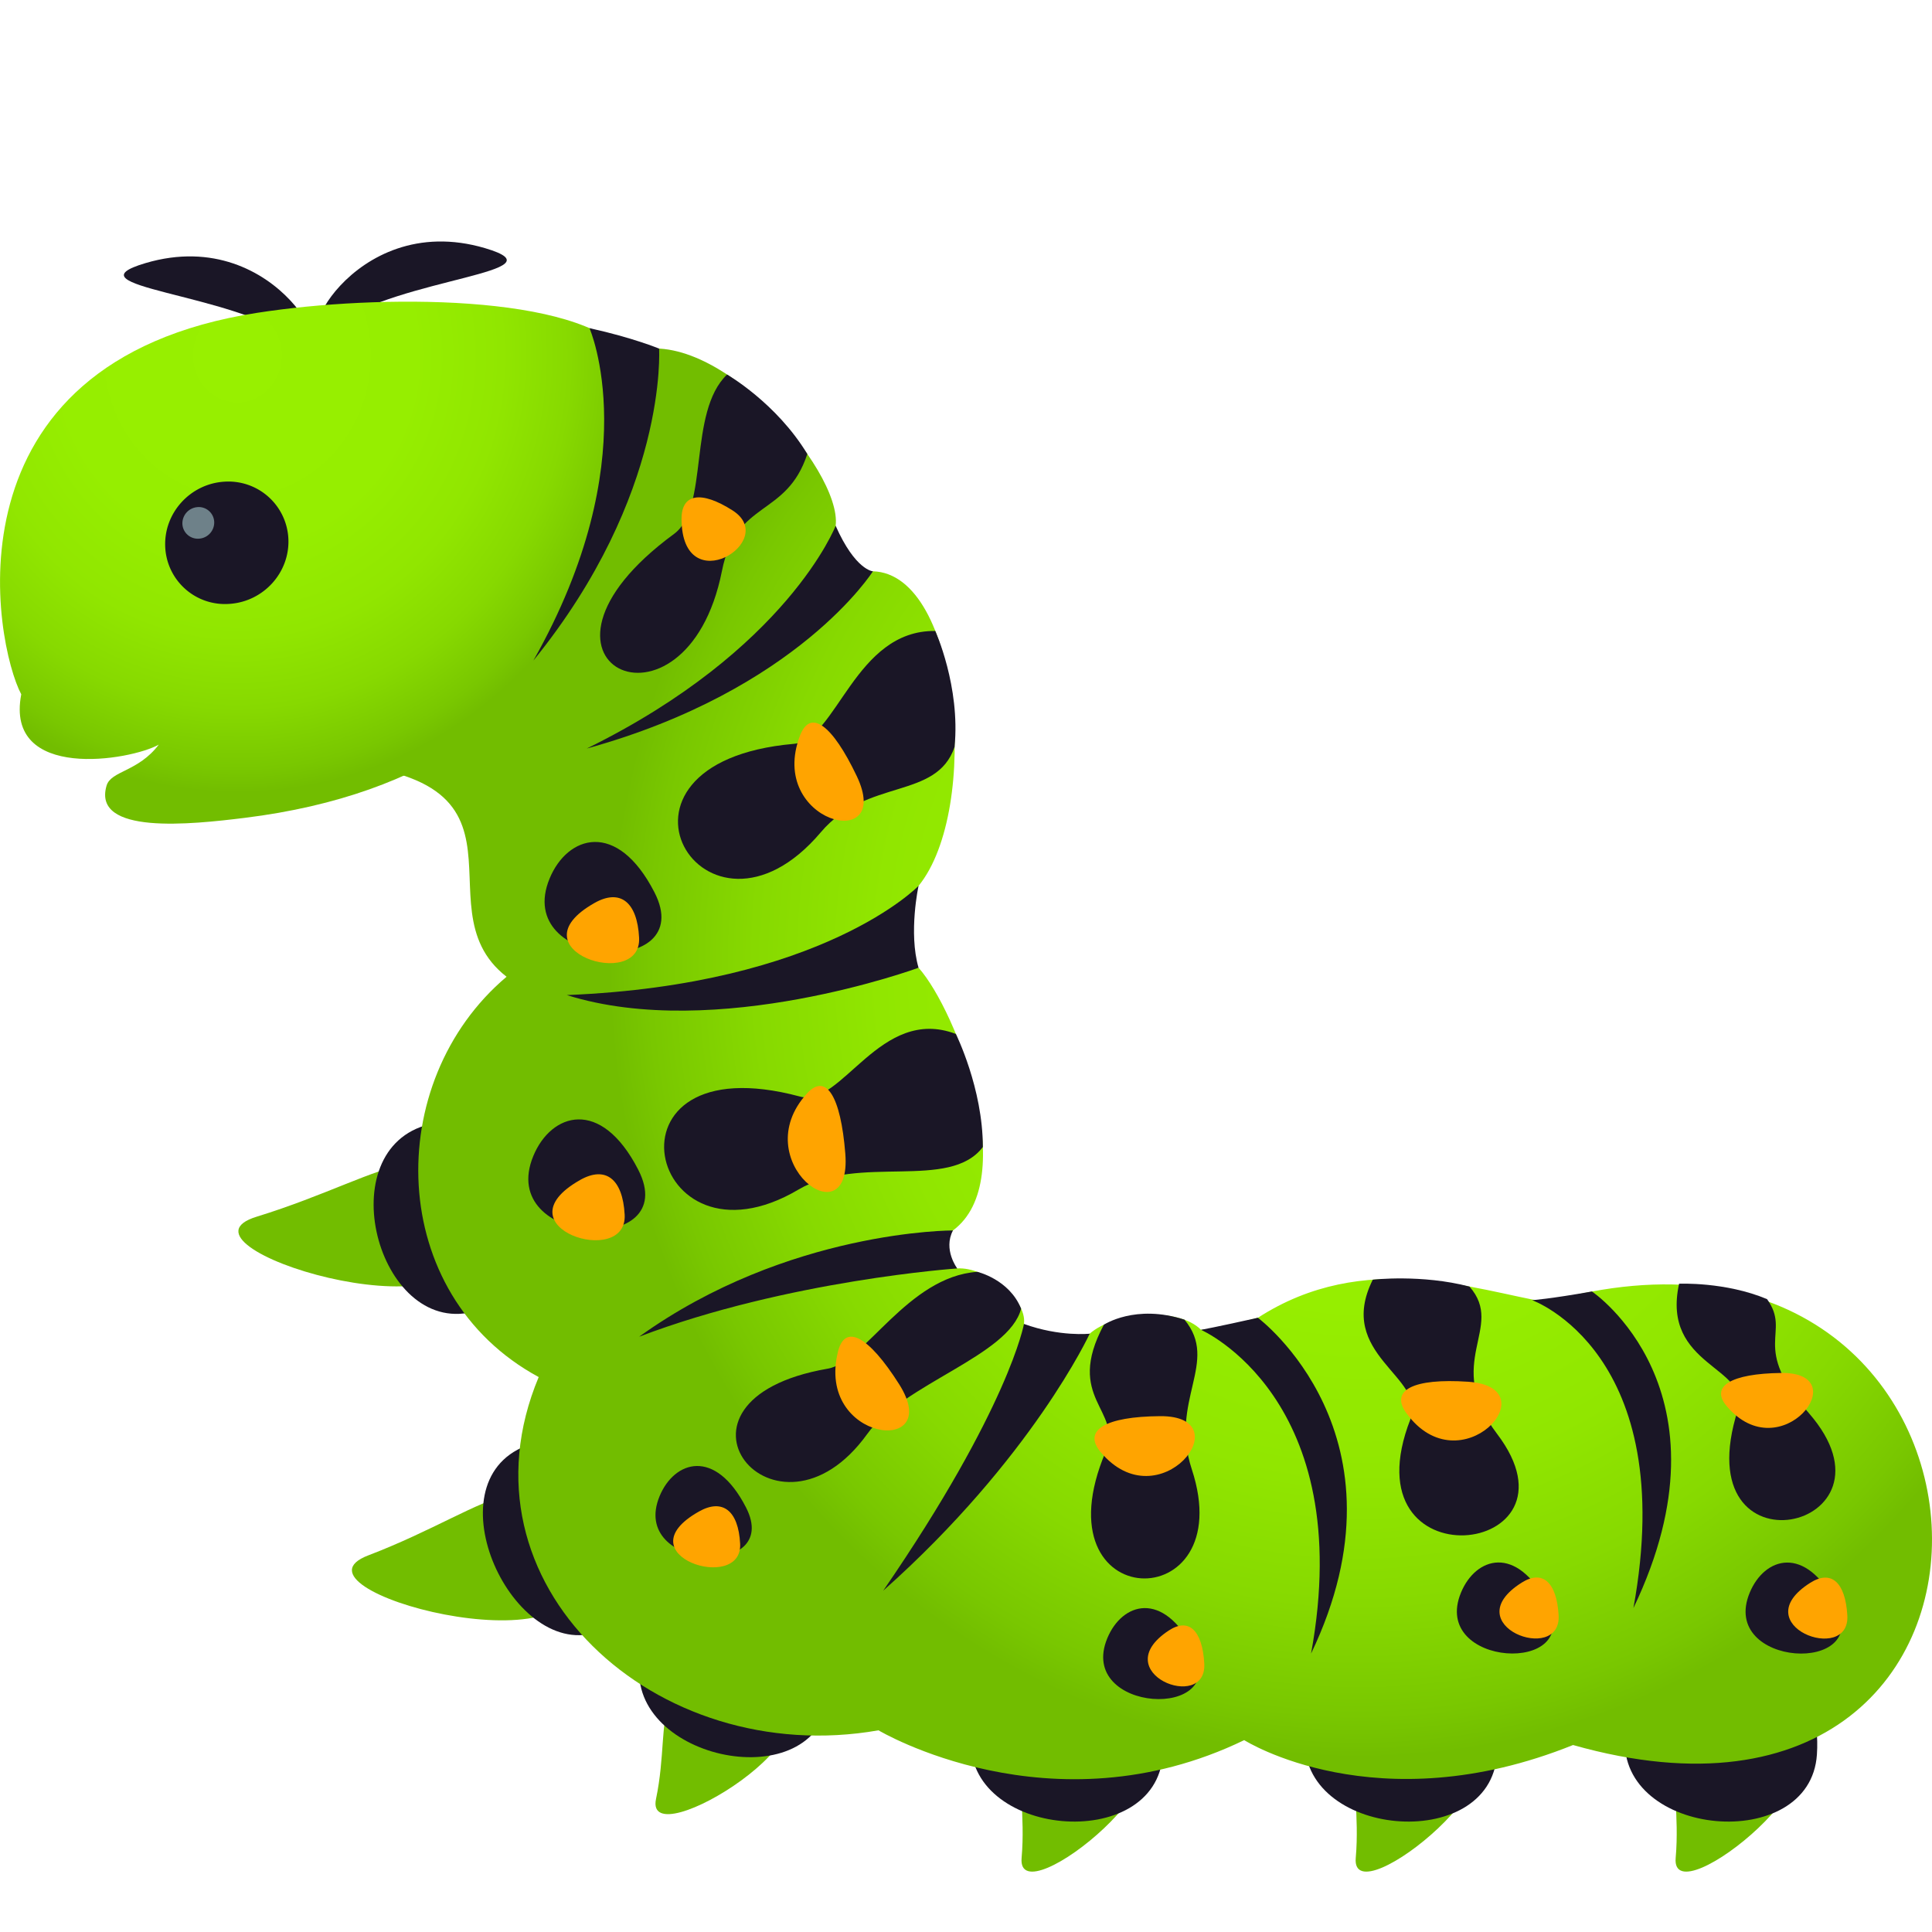 <svg xmlns="http://www.w3.org/2000/svg" xml:space="preserve" style="enable-background:new 0 0 64 64" viewBox="0 0 64 64"><path d="M15.414 41.14c-.446-4.38-2.383-2.229-6.91-.836-3.19.976 7.248 4.15 6.91.837z" style="fill:#72bd00"/><path d="M15.8 43.42c4.526-1.389 2.801-7.525-1.726-6.135-3.19.978-1.466 7.115 1.726 6.134z" style="fill:#1a1626"/><path d="M19.022 52.059c-.873-4.453-2.546-2.167-6.82-.536-3.01 1.142 7.482 3.906 6.82.536z" style="fill:#72bd00"/><path d="M20.123 53.918c4.024-2.162 1.042-8.06-2.98-5.894-2.839 1.525.144 7.42 2.98 5.894z" style="fill:#1a1626"/><path d="M37.01 57.73c-4.273-.583-2.916.946-3.168 3.818-.178 2.023 6.4-3.375 3.168-3.817z" style="fill:#72bd00"/><path d="M38.521 58.118c.31-4.716-6.049-5.293-6.357-.574-.221 3.324 6.138 3.898 6.357.575z" style="fill:#1a1626"/><path d="M25.325 56.225c-4.171-1.147-3.004.553-3.594 3.37-.416 1.983 6.75-2.503 3.594-3.37z" style="fill:#72bd00"/><path d="M27.455 56.354c.862-4.639-5.378-6.054-6.24-1.413-.612 3.267 5.63 4.681 6.24 1.413z" style="fill:#1a1626"/><path d="M48.079 57.73c-4.274-.583-2.916.946-3.168 3.818-.18 2.023 6.4-3.375 3.168-3.817z" style="fill:#72bd00"/><path d="M49.59 58.118c.308-4.716-6.05-5.293-6.359-.574-.22 3.324 6.14 3.898 6.358.575z" style="fill:#1a1626"/><path d="M58.676 57.73c-4.273-.583-2.915.946-3.167 3.818-.18 2.023 6.4-3.375 3.167-3.817z" style="fill:#72bd00"/><path d="M60.188 58.118c.309-4.716-6.05-5.293-6.358-.574-.221 3.324 6.14 3.898 6.358.575zM4.822 8.715c-2.68.792 2.854.983 4.954 2.53 1.7 1.252-.472-3.856-4.954-2.53z" style="fill:#1a1626"/><path d="M16.069 8.221c-4.482-1.325-6.654 3.784-4.955 2.53 2.1-1.544 7.636-1.737 4.955-2.53z" style="fill:#1a1626"/><radialGradient id="a" cx="45.079" cy="44.337" r="24.948" gradientTransform="matrix(.707 -.749 .705 .747 -18.054 32.486)" gradientUnits="userSpaceOnUse"><stop offset="0" style="stop-color:#98f000"/><stop offset=".431" style="stop-color:#96ee00"/><stop offset=".643" style="stop-color:#91e600"/><stop offset=".807" style="stop-color:#87d900"/><stop offset=".946" style="stop-color:#79c700"/><stop offset="1" style="stop-color:#72bd00"/></radialGradient><path d="M41.67 43.653c-.713.18-1.16.359-1.885.399-.755-.769-2.862-.596-3.688.128-2.033.448-2.177-.323-2.177-.323.112-.834-1.296-1.9-2.21-1.838 0 0-.994-.445-.141-1.26 2.254-1.67.148-7.248-1.14-8.701 0 0-1.222.255 0-2.713 2.063-2.534 1.393-10.34-1.513-10.42 0 0-.912.1-1.234-1.508.228-1.859-4.147-6.904-6.923-5.686 0 0 .8 7.37-11.204 13.494 9.216.047 4.112 4.718 7.226 7.131-4.126 3.483-3.991 10.528 1.064 13.261-2.866 6.85 3.869 13 11.256 11.702 0 0 5.723 3.418 12.115.325 0 0 4.382 2.784 10.893.162 16.64 4.717 15.325-19.273-.875-14.668-2.342-.399-6.031-1.77-9.564.515z" style="fill:url(#a)"/><radialGradient id="b" cx="7.864" cy="25.399" r="13.666" gradientTransform="matrix(1 0 0 1.06 0 -15.153)" gradientUnits="userSpaceOnUse"><stop offset="0" style="stop-color:#98f000"/><stop offset=".431" style="stop-color:#96ee00"/><stop offset=".643" style="stop-color:#91e600"/><stop offset=".807" style="stop-color:#87d900"/><stop offset=".946" style="stop-color:#79c700"/><stop offset="1" style="stop-color:#72bd00"/></radialGradient><path d="M20.759 11.731c-1.596-1.999-8.218-1.992-12.23-1.37C-2.014 11.99-.17 21.36.704 23c-.556 2.894 3.626 2.193 4.556 1.666-.68.902-1.585.864-1.73 1.36-.481 1.64 2.798 1.286 4.574 1.067C20.5 25.562 21.402 15.537 20.76 11.73z" style="fill:url(#b)"/><path d="M30.428 29.345s-3.149 3.275-11.651 3.618c4.951 1.557 11.651-.905 11.651-.905-.338-1.165 0-2.713 0-2.713zm-2.746-11.928s-1.586 4.106-8.245 7.379c7.004-1.933 9.479-5.871 9.479-5.871s-.583-.034-1.234-1.508zm-8.155-6.547s1.917 4.339-1.858 11.012c4.47-5.506 4.164-10.334 4.164-10.334s-.856-.358-2.306-.678zm12.042 29.89s-5.473-.019-10.396 3.52c4.923-1.874 10.537-2.261 10.537-2.261s-.476-.627-.141-1.26zm2.351 3.097s-.486 2.757-4.662 8.836c4.94-4.395 6.84-8.513 6.84-8.513s-.985.11-2.178-.323zm7.75-.204s5.223 3.897 1.761 11.124c1.544-8.458-3.646-10.725-3.646-10.725s.515-.093 1.885-.4zm11.065-.871s4.836 3.26 1.374 10.488c1.544-8.458-3.356-10.2-3.356-10.2s.592-.041 1.982-.288z" style="fill:#1a1626"/><path d="M24.085 12.407c-1.308 1.251-.581 4.418-1.758 5.281-5.815 4.269.402 7.188 1.588 1.227.471-2.377 2.136-1.766 2.828-3.876-1.025-1.694-2.658-2.632-2.658-2.632zm7.579 21.844c-2.51-.953-3.775 2.448-5.162 2.074-6.857-1.843-5.07 6.048-.05 3.08 2-1.182 4.999.051 6.106-1.408 0-1.948-.894-3.746-.894-3.746zm4.903 9.633c-1.318 2.455.645 2.821.059 4.206-2.31 5.455 4.484 5.535 2.854.583-.755-2.292.924-3.548-.242-4.957-1.627-.53-2.671.168-2.671.168zm8.909-1.494c-1.249 2.496 1.795 3.217 1.248 4.618-2.157 5.526 5.972 4.58 2.87.493-1.82-2.394.29-3.51-.916-4.882-1.585-.414-3.202-.228-3.202-.228zm-13.102-.259c-2.306.161-3.73 2.997-4.954 3.208-6.051 1.047-1.715 6.361 1.308 2.164 1.204-1.673 4.693-2.586 5.098-4.151-.392-.976-1.452-1.221-1.452-1.221zM21.68 29.56c1.483 2.883-4.717 2.551-3.474-.457.587-1.424 2.233-1.96 3.474.457z" style="fill:#1a1626"/><path d="M21.143 38.75c1.482 2.885-4.72 2.55-3.476-.457.587-1.422 2.234-1.96 3.476.456zm3.57 11.187c1.221 2.378-3.886 2.102-2.863-.375.485-1.173 1.841-1.616 2.863.375zm14.833 4.707c1.22 2.377-3.89 2.102-2.865-.376.485-1.172 1.841-1.614 2.865.376zm11.715-1.51c1.221 2.376-3.887 2.103-2.864-.377.483-1.172 1.84-1.614 2.864.377zM30.982 20.902c-2.666-.037-3.262 3.613-4.687 3.739-7.051.619-2.942 7.465.896 2.928 1.53-1.806 3.831-1.064 4.43-2.825.196-2.006-.639-3.842-.639-3.842z" style="fill:#1a1626"/><path d="M26.502 24.366c-1.102 2.882 3.112 3.936 1.88 1.345-.818-1.718-1.54-2.233-1.88-1.345zm.23 11.857c-2.039 2.237 1.5 4.884 1.27 1.993-.153-1.917-.641-2.682-1.27-1.993zm-7.517 2.867c-2.747 1.558 1.57 2.942 1.478 1.15-.063-1.188-.632-1.63-1.479-1.15zm.477-9.177c-2.745 1.556 1.571 2.94 1.479 1.149-.062-1.19-.631-1.63-1.479-1.149zm3.456 20.161c-2.544 1.44 1.455 2.723 1.37 1.064-.057-1.102-.586-1.51-1.37-1.064zm15.572 3.937c-2.12 1.393 1.272 2.747 1.173 1.088-.066-1.1-.518-1.517-1.173-1.088zm11.689-1.585c-2.228 1.406 1.318 2.74 1.222 1.082-.064-1.1-.535-1.515-1.222-1.082zm-22.647-7.66c-.758 3.005 3.547 3.497 2.024 1.089-1.013-1.598-1.79-2.015-2.024-1.09zm8.697 3.334c1.947 2.328 4.71-1.205 1.972-1.188-1.816.013-2.573.468-1.972 1.189zm10.128-1.29c1.788 2.466 4.778-.854 2.045-1.038-1.812-.122-2.597.277-2.045 1.039z" style="fill:#ffa400"/><path d="M55.622 42.526c-.604 2.75 2.402 2.744 1.945 4.18-1.8 5.668 5.713 3.963 2.357.109-1.968-2.26-.565-2.625-1.388-3.78-1.382-.58-2.914-.51-2.914-.51zm5.204 10.611c1.22 2.376-3.889 2.1-2.865-.376.484-1.173 1.84-1.616 2.865.376z" style="fill:#1a1626"/><path d="M59.972 52.429c-2.226 1.406 1.32 2.74 1.223 1.082-.065-1.1-.534-1.514-1.223-1.082zM57.2 46.582c1.798 2.123 4.314-1.135 1.802-1.101-1.665.021-2.357.445-1.802 1.101zM22.577 17.199c.014 2.74 3.27.719 1.691-.29-1.047-.668-1.697-.557-1.691.29z" style="fill:#ffa400"/><path d="M7.423 15.957c-1.126.073-2 1.04-1.95 2.157a1.98 1.98 0 0 0 2.13 1.89c1.126-.074 2-1.037 1.95-2.154a1.988 1.988 0 0 0-2.13-1.893z" style="fill:#1a1626"/><path d="M6.545 16.799a.54.54 0 0 0-.503.557.512.512 0 0 0 .55.488.538.538 0 0 0 .504-.556.514.514 0 0 0-.55-.49z" style="fill:#6e8189"/></svg>